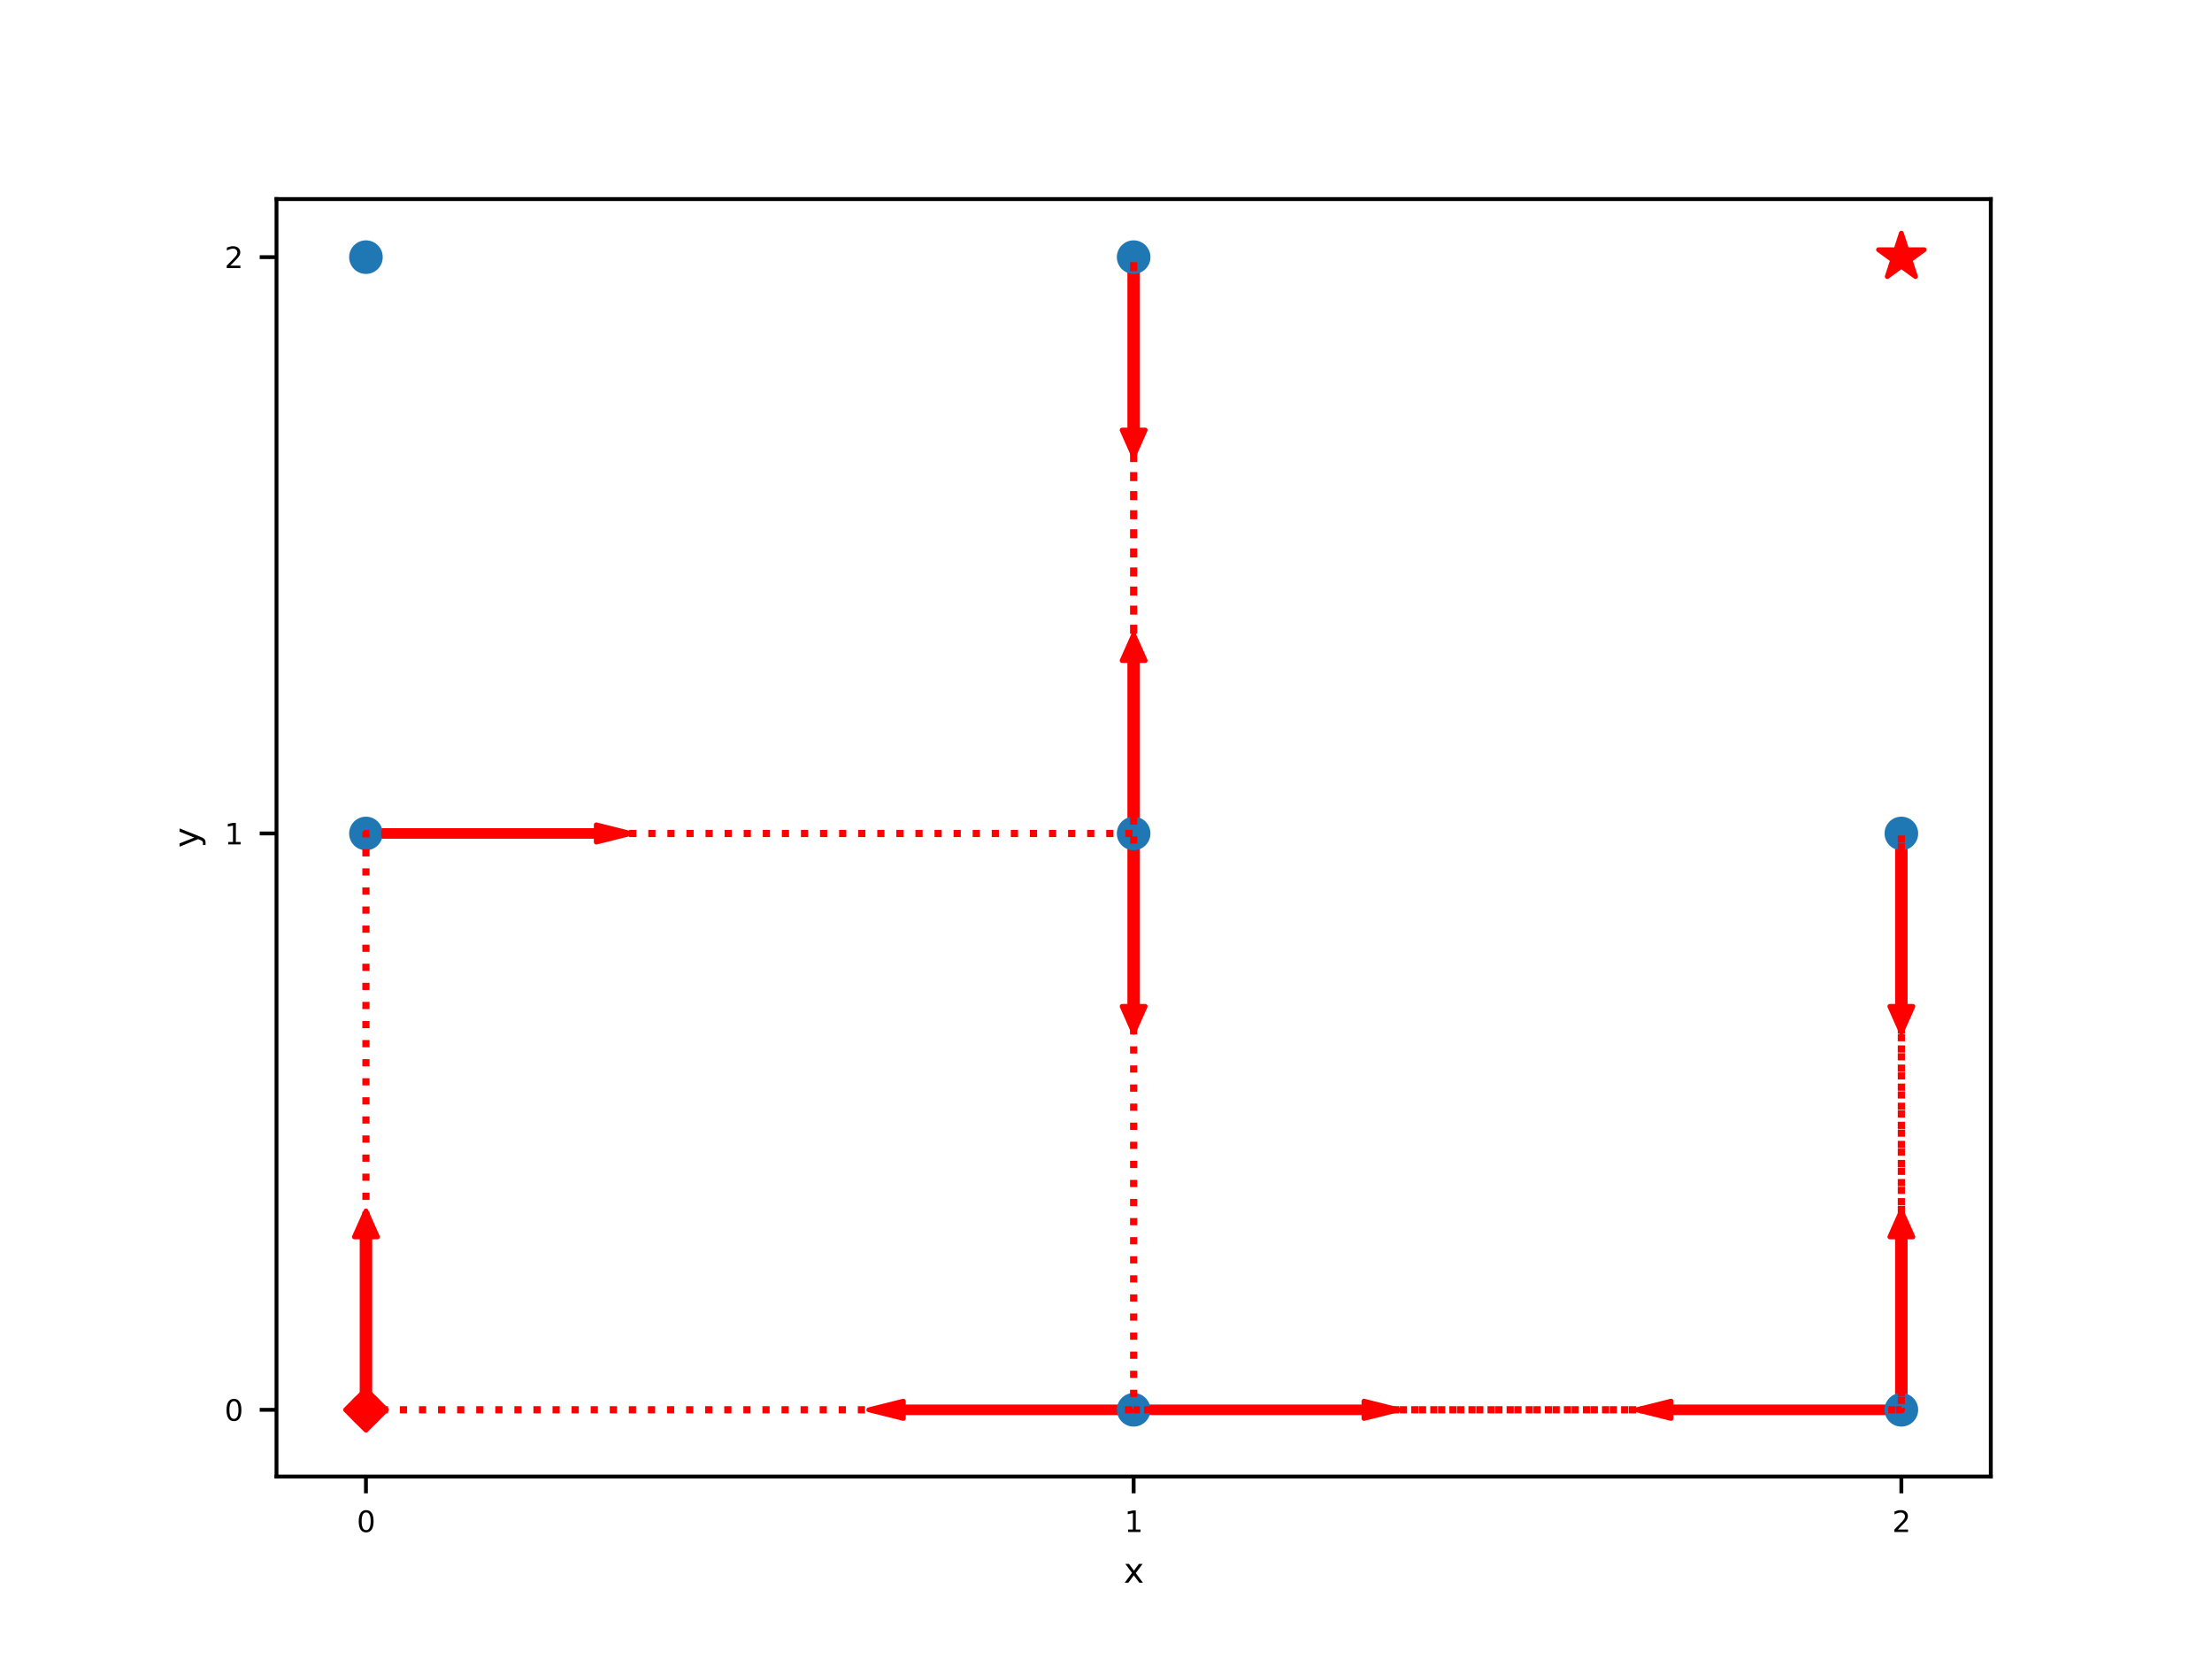 <?xml version="1.0" encoding="utf-8" standalone="no"?>
<!DOCTYPE svg PUBLIC "-//W3C//DTD SVG 1.1//EN"
  "http://www.w3.org/Graphics/SVG/1.1/DTD/svg11.dtd">
<svg xmlns:xlink="http://www.w3.org/1999/xlink" width="460.8pt" height="345.6pt" viewBox="0 0 460.8 345.6" xmlns="http://www.w3.org/2000/svg" version="1.1">
 <defs>
  <style type="text/css">*{stroke-linejoin: round; stroke-linecap: butt}</style>
 </defs>
 <g id="figure_1">
  <g id="patch_1">
   <path d="M 0 345.6 
L 460.8 345.6 
L 460.8 0 
L 0 0 
z
" style="fill: #ffffff"/>
  </g>
  <g id="axes_1">
   <g id="patch_2">
    <path d="M 57.6 307.584 
L 414.72 307.584 
L 414.72 41.472 
L 57.6 41.472 
z
" style="fill: #ffffff"/>
   </g>
   <g id="patch_3">
    <path d="M 76.232 252.267 
L 78.631 257.669 
L 77.031 257.669 
L 77.031 293.687 
L 75.432 293.687 
L 75.432 257.669 
L 73.833 257.669 
z
" clip-path="url(#pe3180663de)" style="fill: #ff0000; stroke: #ff0000; stroke-linejoin: miter"/>
   </g>
   <g id="patch_4">
    <path d="M 131.407 173.628 
L 124.21 175.428 
L 124.21 174.228 
L 76.232 174.228 
L 76.232 173.027 
L 124.21 173.027 
L 124.21 171.827 
z
" clip-path="url(#pe3180663de)" style="fill: #ff0000; stroke: #ff0000; stroke-linejoin: miter"/>
   </g>
   <g id="patch_5">
    <path d="M 236.16 132.207 
L 238.559 137.61 
L 236.96 137.61 
L 236.96 173.628 
L 235.36 173.628 
L 235.36 137.61 
L 233.761 137.61 
z
" clip-path="url(#pe3180663de)" style="fill: #ff0000; stroke: #ff0000; stroke-linejoin: miter"/>
   </g>
   <g id="patch_6">
    <path d="M 236.16 94.989 
L 233.761 89.586 
L 235.36 89.586 
L 235.36 53.568 
L 236.96 53.568 
L 236.96 89.586 
L 238.559 89.586 
z
" clip-path="url(#pe3180663de)" style="fill: #ff0000; stroke: #ff0000; stroke-linejoin: miter"/>
   </g>
   <g id="patch_7">
    <path d="M 236.16 215.048 
L 233.761 209.645 
L 235.36 209.645 
L 235.36 173.628 
L 236.96 173.628 
L 236.96 209.645 
L 238.559 209.645 
z
" clip-path="url(#pe3180663de)" style="fill: #ff0000; stroke: #ff0000; stroke-linejoin: miter"/>
   </g>
   <g id="patch_8">
    <path d="M 291.335 293.687 
L 284.139 295.488 
L 284.139 294.287 
L 236.16 294.287 
L 236.16 293.087 
L 284.139 293.087 
L 284.139 291.886 
z
" clip-path="url(#pe3180663de)" style="fill: #ff0000; stroke: #ff0000; stroke-linejoin: miter"/>
   </g>
   <g id="patch_9">
    <path d="M 396.088 252.267 
L 398.487 257.669 
L 396.888 257.669 
L 396.888 293.687 
L 395.289 293.687 
L 395.289 257.669 
L 393.689 257.669 
z
" clip-path="url(#pe3180663de)" style="fill: #ff0000; stroke: #ff0000; stroke-linejoin: miter"/>
   </g>
   <g id="patch_10">
    <path d="M 396.088 215.048 
L 393.689 209.645 
L 395.289 209.645 
L 395.289 173.628 
L 396.888 173.628 
L 396.888 209.645 
L 398.487 209.645 
z
" clip-path="url(#pe3180663de)" style="fill: #ff0000; stroke: #ff0000; stroke-linejoin: miter"/>
   </g>
   <g id="patch_11">
    <path d="M 340.913 293.687 
L 348.11 291.886 
L 348.11 293.087 
L 396.088 293.087 
L 396.088 294.287 
L 348.11 294.287 
L 348.11 295.488 
z
" clip-path="url(#pe3180663de)" style="fill: #ff0000; stroke: #ff0000; stroke-linejoin: miter"/>
   </g>
   <g id="patch_12">
    <path d="M 180.985 293.687 
L 188.181 291.886 
L 188.181 293.087 
L 236.16 293.087 
L 236.16 294.287 
L 188.181 294.287 
L 188.181 295.488 
z
" clip-path="url(#pe3180663de)" style="fill: #ff0000; stroke: #ff0000; stroke-linejoin: miter"/>
   </g>
   <g id="PathCollection_1">
    <defs>
     <path id="m11f70efe59" d="M 0 3 
C 0.796 3 1.559 2.684 2.121 2.121 
C 2.684 1.559 3 0.796 3 0 
C 3 -0.796 2.684 -1.559 2.121 -2.121 
C 1.559 -2.684 0.796 -3 0 -3 
C -0.796 -3 -1.559 -2.684 -2.121 -2.121 
C -2.684 -1.559 -3 -0.796 -3 0 
C -3 0.796 -2.684 1.559 -2.121 2.121 
C -1.559 2.684 -0.796 3 0 3 
z
" style="stroke: #1f77b4"/>
    </defs>
    <g clip-path="url(#pe3180663de)">
     <use xlink:href="#m11f70efe59" x="76.232" y="293.687" style="fill: #1f77b4; stroke: #1f77b4"/>
     <use xlink:href="#m11f70efe59" x="76.232" y="173.628" style="fill: #1f77b4; stroke: #1f77b4"/>
     <use xlink:href="#m11f70efe59" x="76.232" y="53.568" style="fill: #1f77b4; stroke: #1f77b4"/>
     <use xlink:href="#m11f70efe59" x="236.16" y="293.687" style="fill: #1f77b4; stroke: #1f77b4"/>
     <use xlink:href="#m11f70efe59" x="236.16" y="173.628" style="fill: #1f77b4; stroke: #1f77b4"/>
     <use xlink:href="#m11f70efe59" x="236.16" y="53.568" style="fill: #1f77b4; stroke: #1f77b4"/>
     <use xlink:href="#m11f70efe59" x="396.088" y="293.687" style="fill: #1f77b4; stroke: #1f77b4"/>
     <use xlink:href="#m11f70efe59" x="396.088" y="173.628" style="fill: #1f77b4; stroke: #1f77b4"/>
    </g>
   </g>
   <g id="PathCollection_2">
    <defs>
     <path id="m1e1a6adb04" d="M -0 4.243 
L 4.243 0 
L 0 -4.243 
L -4.243 -0 
z
" style="stroke: #ff0000"/>
    </defs>
    <g clip-path="url(#pe3180663de)">
     <use xlink:href="#m1e1a6adb04" x="76.232" y="293.687" style="fill: #ff0000; stroke: #ff0000"/>
    </g>
   </g>
   <g id="PathCollection_3">
    <defs>
     <path id="m4e0b404543" d="M 0 -5 
L -1.123 -1.545 
L -4.755 -1.545 
L -1.816 0.59 
L -2.939 4.045 
L -0 1.91 
L 2.939 4.045 
L 1.816 0.59 
L 4.755 -1.545 
L 1.123 -1.545 
z
" style="stroke: #ff0000"/>
    </defs>
    <g clip-path="url(#pe3180663de)">
     <use xlink:href="#m4e0b404543" x="396.088" y="53.568" style="fill: #ff0000; stroke: #ff0000"/>
    </g>
   </g>
   <g id="matplotlib.axis_1">
    <g id="xtick_1">
     <g id="line2d_1">
      <defs>
       <path id="me83103837b" d="M 0 0 
L 0 3.5 
" style="stroke: #000000; stroke-width: 0.8"/>
      </defs>
      <g>
       <use xlink:href="#me83103837b" x="76.232" y="307.584" style="stroke: #000000; stroke-width: 0.8"/>
      </g>
     </g>
     <g id="text_1">
      <!-- 0 -->
      <g transform="translate(74.323 319.143) scale(0.06 -0.06)">
       <defs>
        <path id="DejaVuSans-30" d="M 2034 4250 
Q 1547 4250 1301 3770 
Q 1056 3291 1056 2328 
Q 1056 1369 1301 889 
Q 1547 409 2034 409 
Q 2525 409 2770 889 
Q 3016 1369 3016 2328 
Q 3016 3291 2770 3770 
Q 2525 4250 2034 4250 
z
M 2034 4750 
Q 2819 4750 3233 4129 
Q 3647 3509 3647 2328 
Q 3647 1150 3233 529 
Q 2819 -91 2034 -91 
Q 1250 -91 836 529 
Q 422 1150 422 2328 
Q 422 3509 836 4129 
Q 1250 4750 2034 4750 
z
" transform="scale(0.016)"/>
       </defs>
       <use xlink:href="#DejaVuSans-30"/>
      </g>
     </g>
    </g>
    <g id="xtick_2">
     <g id="line2d_2">
      <g>
       <use xlink:href="#me83103837b" x="236.16" y="307.584" style="stroke: #000000; stroke-width: 0.8"/>
      </g>
     </g>
     <g id="text_2">
      <!-- 1 -->
      <g transform="translate(234.251 319.143) scale(0.06 -0.06)">
       <defs>
        <path id="DejaVuSans-31" d="M 794 531 
L 1825 531 
L 1825 4091 
L 703 3866 
L 703 4441 
L 1819 4666 
L 2450 4666 
L 2450 531 
L 3481 531 
L 3481 0 
L 794 0 
L 794 531 
z
" transform="scale(0.016)"/>
       </defs>
       <use xlink:href="#DejaVuSans-31"/>
      </g>
     </g>
    </g>
    <g id="xtick_3">
     <g id="line2d_3">
      <g>
       <use xlink:href="#me83103837b" x="396.088" y="307.584" style="stroke: #000000; stroke-width: 0.8"/>
      </g>
     </g>
     <g id="text_3">
      <!-- 2 -->
      <g transform="translate(394.18 319.143) scale(0.06 -0.06)">
       <defs>
        <path id="DejaVuSans-32" d="M 1228 531 
L 3431 531 
L 3431 0 
L 469 0 
L 469 531 
Q 828 903 1448 1529 
Q 2069 2156 2228 2338 
Q 2531 2678 2651 2914 
Q 2772 3150 2772 3378 
Q 2772 3750 2511 3984 
Q 2250 4219 1831 4219 
Q 1534 4219 1204 4116 
Q 875 4013 500 3803 
L 500 4441 
Q 881 4594 1212 4672 
Q 1544 4750 1819 4750 
Q 2544 4750 2975 4387 
Q 3406 4025 3406 3419 
Q 3406 3131 3298 2873 
Q 3191 2616 2906 2266 
Q 2828 2175 2409 1742 
Q 1991 1309 1228 531 
z
" transform="scale(0.016)"/>
       </defs>
       <use xlink:href="#DejaVuSans-32"/>
      </g>
     </g>
    </g>
    <g id="text_4">
     <!-- x -->
     <g transform="translate(234.088 329.71) scale(0.07 -0.07)">
      <defs>
       <path id="DejaVuSans-78" d="M 3513 3500 
L 2247 1797 
L 3578 0 
L 2900 0 
L 1881 1375 
L 863 0 
L 184 0 
L 1544 1831 
L 300 3500 
L 978 3500 
L 1906 2253 
L 2834 3500 
L 3513 3500 
z
" transform="scale(0.016)"/>
      </defs>
      <use xlink:href="#DejaVuSans-78"/>
     </g>
    </g>
   </g>
   <g id="matplotlib.axis_2">
    <g id="ytick_1">
     <g id="line2d_4">
      <defs>
       <path id="me3efc7b061" d="M 0 0 
L -3.5 0 
" style="stroke: #000000; stroke-width: 0.8"/>
      </defs>
      <g>
       <use xlink:href="#me3efc7b061" x="57.6" y="293.687" style="stroke: #000000; stroke-width: 0.8"/>
      </g>
     </g>
     <g id="text_5">
      <!-- 0 -->
      <g transform="translate(46.782 295.967) scale(0.06 -0.06)">
       <use xlink:href="#DejaVuSans-30"/>
      </g>
     </g>
    </g>
    <g id="ytick_2">
     <g id="line2d_5">
      <g>
       <use xlink:href="#me3efc7b061" x="57.6" y="173.628" style="stroke: #000000; stroke-width: 0.8"/>
      </g>
     </g>
     <g id="text_6">
      <!-- 1 -->
      <g transform="translate(46.782 175.907) scale(0.06 -0.06)">
       <use xlink:href="#DejaVuSans-31"/>
      </g>
     </g>
    </g>
    <g id="ytick_3">
     <g id="line2d_6">
      <g>
       <use xlink:href="#me3efc7b061" x="57.6" y="53.568" style="stroke: #000000; stroke-width: 0.8"/>
      </g>
     </g>
     <g id="text_7">
      <!-- 2 -->
      <g transform="translate(46.782 55.848) scale(0.06 -0.06)">
       <use xlink:href="#DejaVuSans-32"/>
      </g>
     </g>
    </g>
    <g id="text_8">
     <!-- y -->
     <g transform="translate(41.327 176.6) rotate(-90) scale(0.07 -0.07)">
      <defs>
       <path id="DejaVuSans-79" d="M 2059 -325 
Q 1816 -950 1584 -1140 
Q 1353 -1331 966 -1331 
L 506 -1331 
L 506 -850 
L 844 -850 
Q 1081 -850 1212 -737 
Q 1344 -625 1503 -206 
L 1606 56 
L 191 3500 
L 800 3500 
L 1894 763 
L 2988 3500 
L 3597 3500 
L 2059 -325 
z
" transform="scale(0.016)"/>
      </defs>
      <use xlink:href="#DejaVuSans-79"/>
     </g>
    </g>
   </g>
   <g id="line2d_7">
    <path d="M 76.232 293.687 
L 76.232 173.628 
L 236.16 173.628 
L 236.16 53.568 
L 236.16 173.628 
L 236.16 293.687 
L 396.088 293.687 
L 396.088 173.628 
L 396.088 293.687 
L 236.16 293.687 
L 76.232 293.687 
" clip-path="url(#pe3180663de)" style="fill: none; stroke-dasharray: 1.5,2.475; stroke-dashoffset: 0; stroke: #ff0000; stroke-width: 1.5"/>
   </g>
   <g id="patch_13">
    <path d="M 57.6 307.584 
L 57.6 41.472 
" style="fill: none; stroke: #000000; stroke-width: 0.8; stroke-linejoin: miter; stroke-linecap: square"/>
   </g>
   <g id="patch_14">
    <path d="M 414.72 307.584 
L 414.72 41.472 
" style="fill: none; stroke: #000000; stroke-width: 0.8; stroke-linejoin: miter; stroke-linecap: square"/>
   </g>
   <g id="patch_15">
    <path d="M 57.6 307.584 
L 414.72 307.584 
" style="fill: none; stroke: #000000; stroke-width: 0.8; stroke-linejoin: miter; stroke-linecap: square"/>
   </g>
   <g id="patch_16">
    <path d="M 57.6 41.472 
L 414.72 41.472 
" style="fill: none; stroke: #000000; stroke-width: 0.8; stroke-linejoin: miter; stroke-linecap: square"/>
   </g>
  </g>
 </g>
 <defs>
  <clipPath id="pe3180663de">
   <rect x="57.6" y="41.472" width="357.12" height="266.112"/>
  </clipPath>
 </defs>
</svg>
